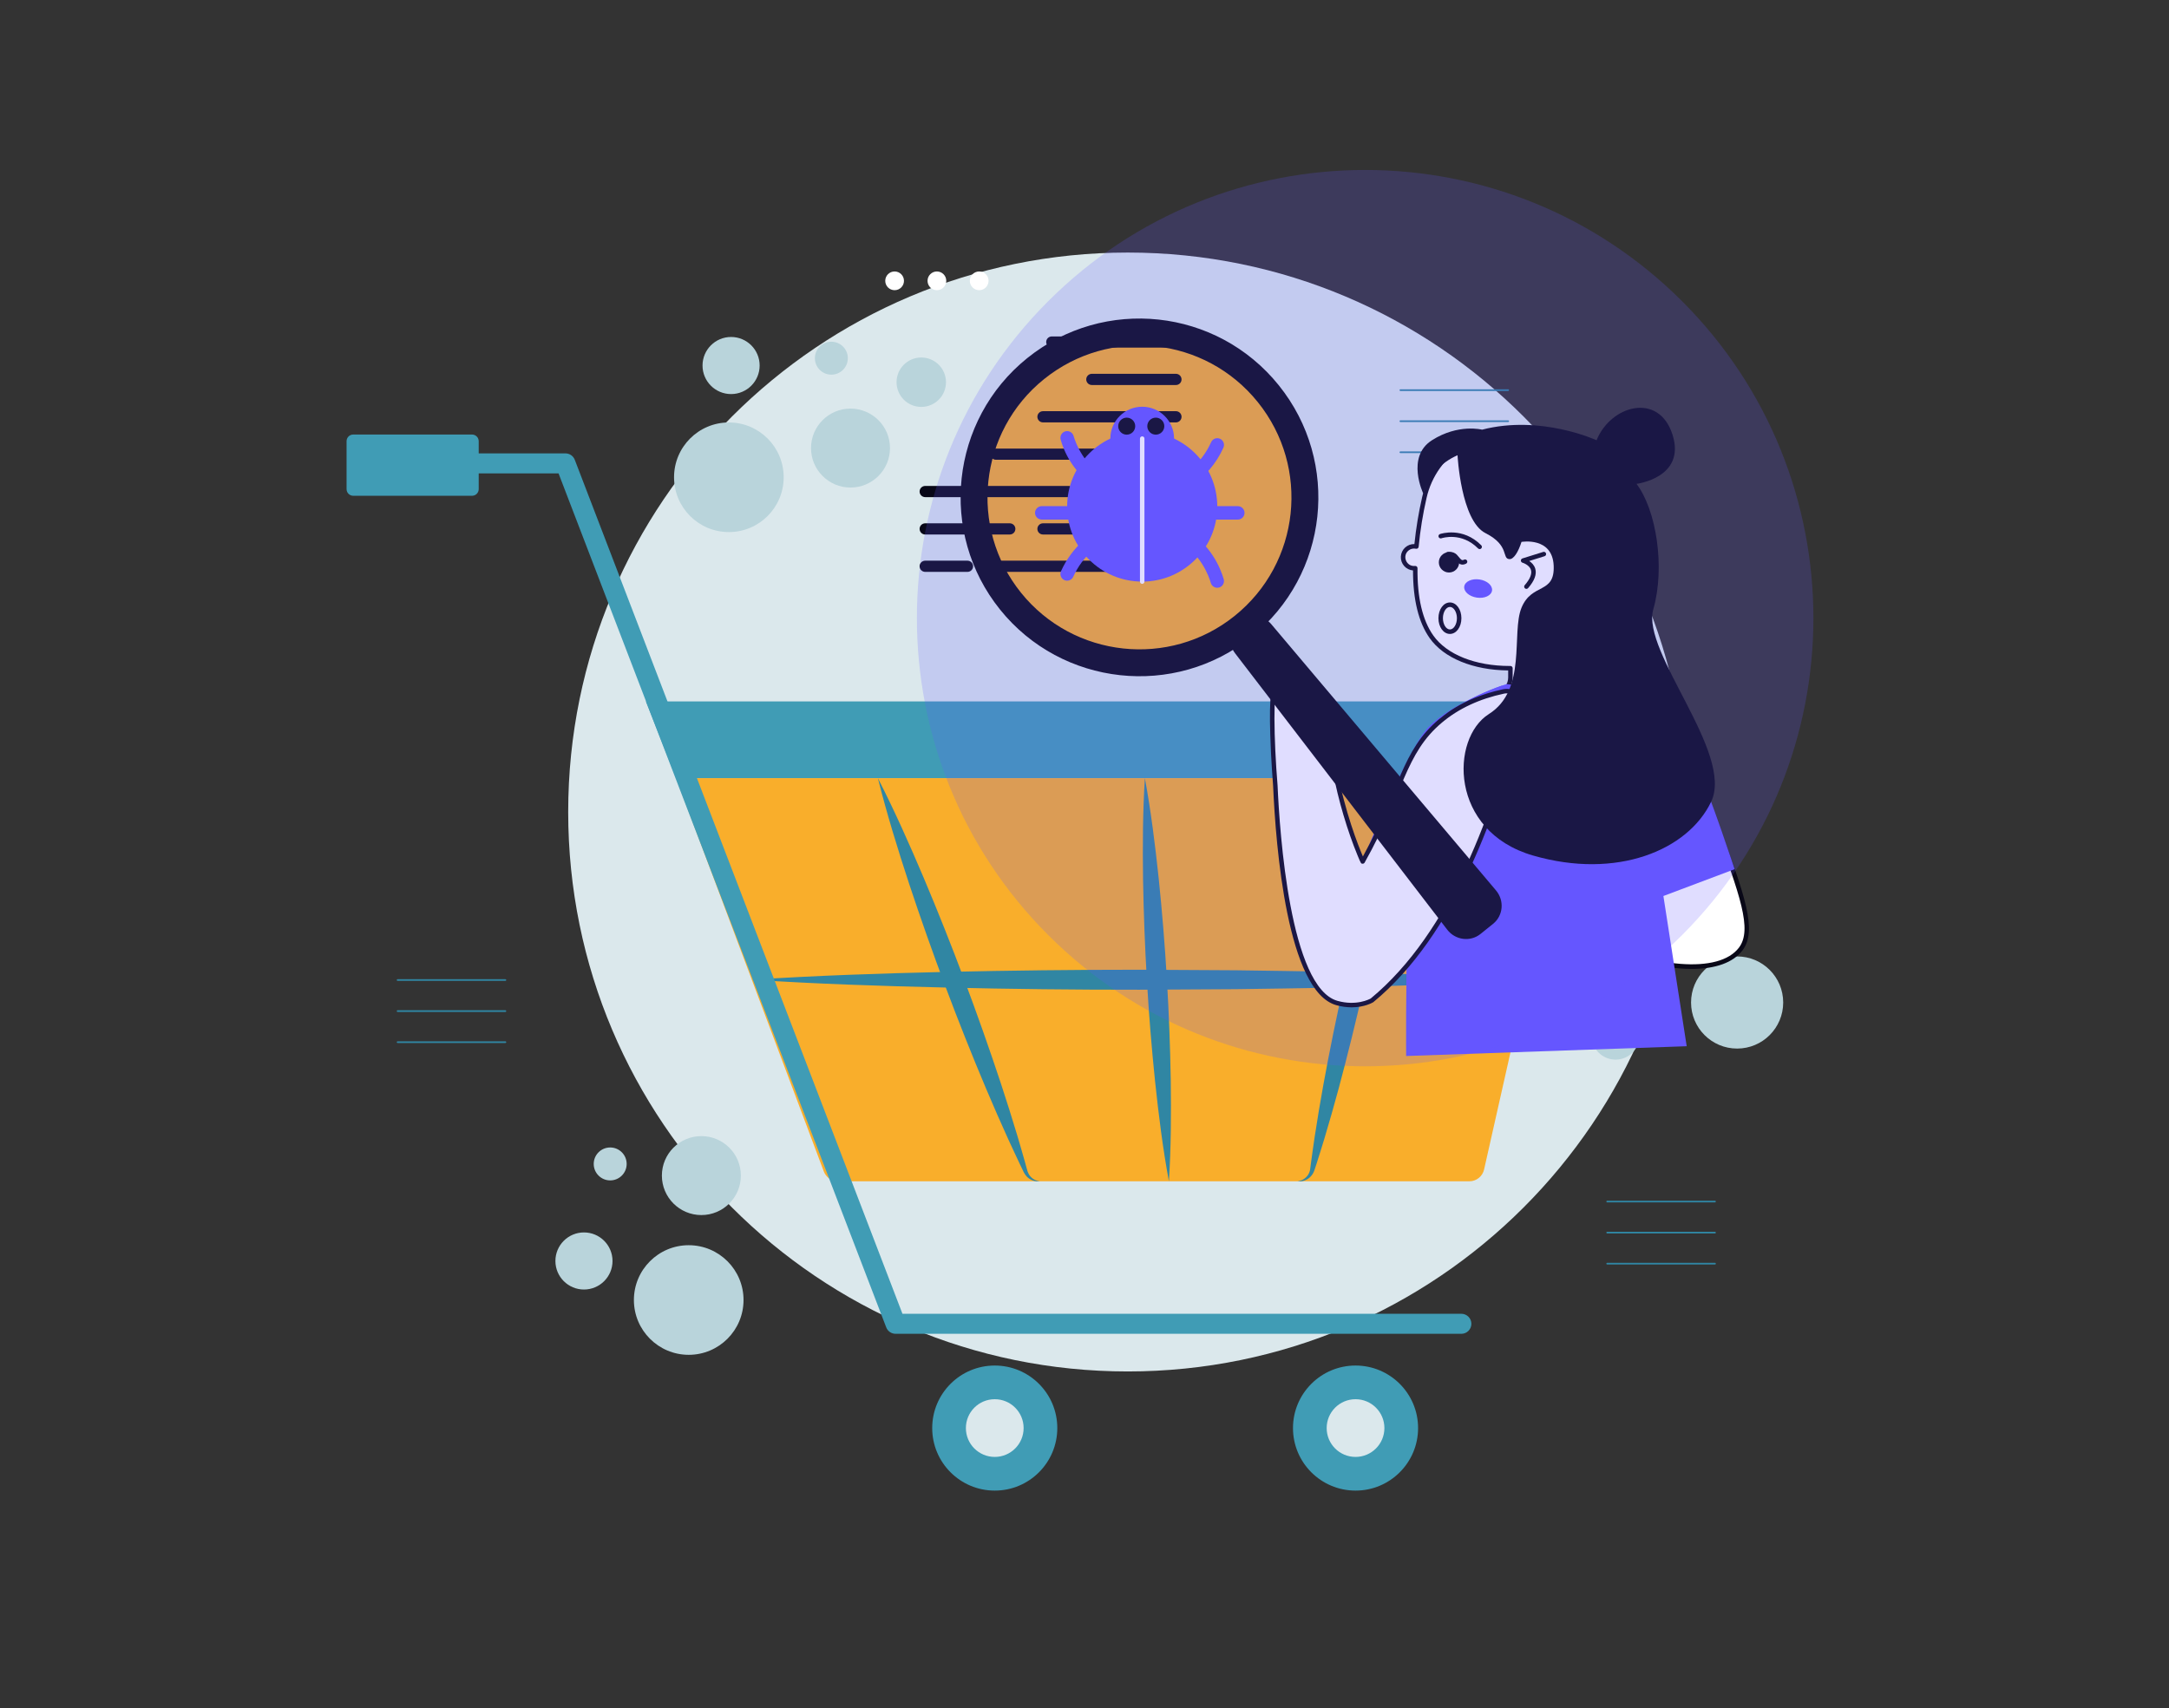 <svg width="3871" height="3049" viewBox="0 0 3871 3049" fill="none" xmlns="http://www.w3.org/2000/svg">
<rect x="0" y="0" width="3871" height="3049" fill="#333333" stroke="none"/>
<path d="M2012.73 2448.07C2564.29 2448.07 3011.42 2000.97 3011.42 1449.44C3011.42 897.906 2564.29 450.802 2012.73 450.802C1461.17 450.802 1014.05 897.906 1014.05 1449.44C1014.05 2000.97 1461.17 2448.07 2012.73 2448.07Z" fill="#DBE8EC"/>
<path d="M2028.86 1164.27C2183.31 1164.27 2308.52 1039.07 2308.52 884.626C2308.52 730.184 2183.31 604.984 2028.86 604.984C1874.41 604.984 1749.21 730.184 1749.21 884.626C1749.21 1039.07 1874.41 1164.27 2028.86 1164.27Z" fill="#F9AE2B"/>
<path d="M2499.28 696.383H2691.66" stroke="#3086A3" stroke-width="3" stroke-miterlimit="10" stroke-linecap="round"/>
<path d="M2499.28 751.828H2691.66" stroke="#3086A3" stroke-width="3" stroke-miterlimit="10" stroke-linecap="round"/>
<path d="M2499.28 807.272H2691.66" stroke="#3086A3" stroke-width="3" stroke-miterlimit="10" stroke-linecap="round"/>
<path d="M709.604 1749.37H901.98" stroke="#3086A3" stroke-width="3" stroke-miterlimit="10" stroke-linecap="round"/>
<path d="M709.604 1804.82H901.98" stroke="#3086A3" stroke-width="3" stroke-miterlimit="10" stroke-linecap="round"/>
<path d="M709.604 1860.26H901.98" stroke="#3086A3" stroke-width="3" stroke-miterlimit="10" stroke-linecap="round"/>
<path d="M2868.35 2144.76H3060.73" stroke="#3086A3" stroke-width="3" stroke-miterlimit="10" stroke-linecap="round"/>
<path d="M2868.35 2200.2H3060.73" stroke="#3086A3" stroke-width="3" stroke-miterlimit="10" stroke-linecap="round"/>
<path d="M2868.35 2255.65H3060.73" stroke="#3086A3" stroke-width="3" stroke-miterlimit="10" stroke-linecap="round"/>
<path d="M3100.24 1871.7C3145.65 1871.7 3182.46 1834.89 3182.46 1789.48C3182.46 1744.07 3145.65 1707.25 3100.24 1707.25C3054.82 1707.25 3018.01 1744.07 3018.01 1789.48C3018.01 1834.89 3054.82 1871.7 3100.24 1871.7Z" fill="#B9D4DB"/>
<path d="M2883.25 1891.45C2906.79 1891.45 2925.88 1872.36 2925.88 1848.82C2925.88 1825.27 2906.79 1806.18 2883.25 1806.18C2859.7 1806.18 2840.61 1825.27 2840.61 1848.82C2840.61 1872.36 2859.7 1891.45 2883.25 1891.45Z" fill="#B9D4DB"/>
<path d="M2991.51 1649.19C3025.15 1649.19 3052.42 1621.92 3052.42 1588.28C3052.42 1554.65 3025.15 1527.38 2991.51 1527.38C2957.87 1527.38 2930.6 1554.65 2930.6 1588.28C2930.6 1621.92 2957.87 1649.19 2991.51 1649.19Z" fill="#B9D4DB"/>
<path d="M1229.15 2418.37C1283.18 2418.37 1326.98 2374.57 1326.98 2320.54C1326.98 2266.51 1283.18 2222.71 1229.15 2222.71C1175.11 2222.71 1131.31 2266.51 1131.31 2320.54C1131.31 2374.57 1175.11 2418.37 1229.15 2418.37Z" fill="#B9D4DB"/>
<path d="M1042.2 2301.82C1070.34 2301.82 1093.16 2279 1093.16 2250.86C1093.16 2222.72 1070.34 2199.9 1042.2 2199.9C1014.05 2199.9 991.237 2222.72 991.237 2250.86C991.237 2279 1014.05 2301.82 1042.2 2301.82Z" fill="#B9D4DB"/>
<path d="M1089.01 2107.03C1105.24 2107.03 1118.4 2093.87 1118.4 2077.64C1118.4 2061.41 1105.24 2048.25 1089.01 2048.25C1072.77 2048.25 1059.61 2061.41 1059.61 2077.64C1059.61 2093.87 1072.77 2107.03 1089.01 2107.03Z" fill="#B9D4DB"/>
<path d="M1251.73 2168.9C1290.65 2168.9 1322.2 2137.35 1322.2 2098.44C1322.2 2059.52 1290.65 2027.97 1251.73 2027.97C1212.81 2027.97 1181.26 2059.52 1181.26 2098.44C1181.26 2137.35 1212.81 2168.9 1251.73 2168.9Z" fill="#B9D4DB"/>
<path d="M1300.79 949.758C1354.83 949.758 1398.63 905.958 1398.63 851.928C1398.63 797.898 1354.83 754.098 1300.79 754.098C1246.76 754.098 1202.96 797.898 1202.96 851.928C1202.96 905.958 1246.76 949.758 1300.79 949.758Z" fill="#B9D4DB"/>
<path d="M1304.76 703.422C1332.91 703.422 1355.73 680.607 1355.73 652.464C1355.73 624.32 1332.91 601.506 1304.76 601.506C1276.62 601.506 1253.8 624.32 1253.8 652.464C1253.8 680.607 1276.62 703.422 1304.76 703.422Z" fill="#B9D4DB"/>
<path d="M1644.19 726.341C1668.55 726.341 1688.3 706.595 1688.3 682.237C1688.3 657.879 1668.55 638.133 1644.19 638.133C1619.83 638.133 1600.08 657.879 1600.08 682.237C1600.08 706.595 1619.83 726.341 1644.19 726.341Z" fill="#B9D4DB"/>
<path d="M1483.73 668.773C1499.96 668.773 1513.12 655.613 1513.12 639.379C1513.12 623.145 1499.96 609.985 1483.73 609.985C1467.49 609.985 1454.33 623.145 1454.33 639.379C1454.33 655.613 1467.49 668.773 1483.73 668.773Z" fill="#B9D4DB"/>
<path d="M1517.89 870.288C1556.81 870.288 1588.36 838.741 1588.36 799.824C1588.36 760.908 1556.81 729.36 1517.89 729.36C1478.97 729.36 1447.42 760.908 1447.42 799.824C1447.42 838.741 1478.97 870.288 1517.89 870.288Z" fill="#B9D4DB"/>
<path d="M2863.69 1388.98H1206.69L1152.66 1252.01H2863.69C2865.82 1252.01 2867.93 1252.43 2869.9 1253.25C2871.86 1254.06 2873.65 1255.25 2875.16 1256.76C2876.66 1258.26 2877.86 1260.05 2878.67 1262.02C2879.48 1263.98 2879.9 1266.09 2879.9 1268.22V1372.77C2879.9 1374.9 2879.48 1377.01 2878.67 1378.98C2877.85 1380.94 2876.66 1382.73 2875.16 1384.23C2873.65 1385.74 2871.86 1386.93 2869.9 1387.75C2867.93 1388.56 2865.82 1388.98 2863.69 1388.98V1388.98Z" fill="#409CB5"/>
<path d="M2622.29 2108.63H1495.56C1490.06 2108.63 1484.69 2106.95 1480.17 2103.82C1475.65 2100.69 1472.2 2096.26 1470.26 2091.11L1206.69 1388.98H2805.99L2648.65 2087.55C2647.3 2093.53 2643.95 2098.88 2639.16 2102.71C2634.37 2106.54 2628.42 2108.63 2622.29 2108.63V2108.63Z" fill="#F9AE2B"/>
<path d="M2724.96 1748.82C2609.69 1756.21 2494.43 1760.08 2379.16 1762.71C2321.53 1764.36 2263.89 1764.72 2206.26 1765.69L2033.36 1766.68C1918.09 1766.78 1802.83 1765.48 1687.56 1762.76C1572.29 1760.15 1457.03 1756.26 1341.76 1748.82C1457.03 1741.38 1572.29 1737.5 1687.56 1734.88C1802.83 1732.29 1918.09 1730.99 2033.36 1730.97L2206.26 1731.95C2263.89 1732.92 2321.53 1733.29 2379.16 1734.93C2494.43 1737.56 2609.69 1741.43 2724.96 1748.82Z" fill="#3086A3"/>
<path d="M2499.5 1388.98C2492.93 1451.78 2482.89 1513.8 2471.82 1575.59C2460.59 1637.34 2448.07 1698.8 2434.24 1759.97C2420.49 1821.15 2405.47 1882.05 2389.19 1942.66C2380.97 1972.95 2372.46 2003.17 2363.37 2033.26C2358.67 2048.27 2354.2 2063.34 2349.31 2078.31L2345.55 2089.68C2344.07 2093.85 2341.66 2097.64 2338.51 2100.75C2335.55 2103.68 2331.98 2105.9 2328.05 2107.27C2324.12 2108.63 2319.93 2109.1 2315.8 2108.63C2319.53 2108.19 2323.13 2106.94 2326.33 2104.98C2329.54 2103.02 2332.28 2100.39 2334.38 2097.26C2336.33 2094.39 2337.62 2091.11 2338.15 2087.67L2339.65 2076.13C2341.65 2060.51 2344.07 2044.99 2346.26 2029.41C2350.95 1998.33 2356.22 1967.37 2361.78 1936.48C2373 1874.73 2385.54 1813.28 2399.4 1752.12C2413.2 1690.94 2428.23 1630.05 2444.5 1569.43C2460.98 1508.87 2478.5 1448.53 2499.5 1388.98Z" fill="#3086A3"/>
<path d="M1855.61 2108.63C1851.31 2109.1 1846.96 2108.55 1842.91 2107.05C1838.85 2105.54 1835.2 2103.11 1832.25 2099.95C1829.35 2096.62 1827.02 2092.83 1825.36 2088.74L1820.02 2077.68C1812.91 2062.93 1806.2 2048.03 1799.27 2033.22C1785.71 2003.48 1772.69 1973.53 1759.95 1943.47C1734.57 1883.33 1710.44 1822.72 1687.56 1761.64C1664.61 1700.59 1642.88 1639.08 1622.36 1577.11C1602.02 1515.08 1582.7 1452.66 1566.75 1388.98C1596.64 1447.43 1623.17 1507.14 1648.67 1567.24C1674.04 1627.38 1698.16 1688 1721.01 1749.09C1743.91 1810.16 1765.63 1871.68 1786.16 1933.64C1796.34 1964.65 1806.25 1995.76 1815.61 2027.09C1820.14 2042.8 1824.9 2058.43 1829.24 2074.22L1832.5 2086.06C1833.24 2089.77 1834.58 2093.35 1836.47 2096.63C1838.56 2099.94 1841.36 2102.74 1844.67 2104.82C1847.99 2106.89 1851.73 2108.2 1855.61 2108.63Z" fill="#3086A3"/>
<path d="M1775.33 2660.74C1836.98 2660.74 1886.95 2610.76 1886.95 2549.12C1886.95 2487.47 1836.98 2437.5 1775.33 2437.5C1713.68 2437.5 1663.71 2487.47 1663.71 2549.12C1663.71 2610.76 1713.68 2660.74 1775.33 2660.74Z" fill="#409CB5"/>
<path d="M1775.33 2600.63C1803.78 2600.63 1826.85 2577.57 1826.85 2549.12C1826.85 2520.67 1803.78 2497.6 1775.33 2497.6C1746.88 2497.6 1723.81 2520.67 1723.81 2549.12C1723.81 2577.57 1746.88 2600.63 1775.33 2600.63Z" fill="#DBE8EC"/>
<path d="M2419.22 2660.74C2480.87 2660.74 2530.84 2610.76 2530.84 2549.12C2530.84 2487.47 2480.87 2437.5 2419.22 2437.5C2357.57 2437.5 2307.59 2487.47 2307.59 2549.12C2307.59 2610.76 2357.57 2660.74 2419.22 2660.74Z" fill="#409CB5"/>
<path d="M2419.22 2600.63C2447.67 2600.63 2470.74 2577.57 2470.74 2549.12C2470.74 2520.67 2447.67 2497.6 2419.22 2497.6C2390.77 2497.6 2367.7 2520.67 2367.7 2549.12C2367.7 2577.57 2390.77 2600.63 2419.22 2600.63Z" fill="#DBE8EC"/>
<path d="M2043.25 1388.98C2054.2 1448.51 2061.6 1508.25 2067.94 1568.06C2074.13 1627.88 2078.99 1687.77 2082.52 1747.74C2086.12 1807.71 2088.42 1867.76 2089.43 1927.88C2090.25 1988.02 2089.98 2048.22 2086.13 2108.63C2075.13 2049.1 2067.71 1989.36 2061.38 1929.55C2055.2 1869.74 2050.35 1809.84 2046.86 1749.87C2043.3 1689.9 2041.02 1629.85 2039.99 1569.73C2039.18 1509.59 2039.44 1449.39 2043.25 1388.98Z" fill="#3086A3"/>
<path d="M2608.09 2380.85H1598.33C1594.72 2380.85 1591.19 2379.75 1588.21 2377.7C1585.23 2375.66 1582.94 2372.75 1581.65 2369.38L996.841 845.014H687.079C682.341 845.014 677.797 843.131 674.446 839.781C671.095 836.431 669.213 831.887 669.213 827.148C669.213 822.41 671.095 817.866 674.446 814.516C677.797 811.165 682.341 809.283 687.079 809.283H1009.12C1012.74 809.283 1016.27 810.38 1019.24 812.427C1022.22 814.475 1024.51 817.377 1025.8 820.751L1610.61 2345.12H2608.09C2612.83 2345.12 2617.37 2347 2620.72 2350.35C2624.07 2353.7 2625.95 2358.24 2625.95 2362.98C2625.95 2367.72 2624.07 2372.27 2620.72 2375.62C2617.37 2378.97 2612.83 2380.85 2608.09 2380.85V2380.85Z" fill="#409CB5"/>
<path d="M842.435 775.637H630.423C623.845 775.637 618.513 780.97 618.513 787.547V873.062C618.513 879.64 623.845 884.972 630.423 884.972H842.435C849.013 884.972 854.346 879.64 854.346 873.062V787.547C854.346 780.97 849.013 775.637 842.435 775.637Z" fill="#409CB5"/>
<g clip-path="url(#clip0_1_103)">
<path d="M2805.37 1216.74C2837.51 1219.5 2891.12 1228.83 2941.55 1264.97C3001.93 1308.25 3024.04 1365.81 3063.26 1472.25C3109.39 1597.45 3132.46 1660.06 3106.65 1693.99C3069.03 1743.44 2950.34 1732.86 2819.83 1672.3C2811.71 1565.47 2815 1649.02 2805.37 1216.74Z" fill="white"/>
<path d="M3019.15 1729.53C2965.18 1729.53 2894.62 1711.41 2818.15 1675.93C2817.5 1675.63 2816.95 1675.16 2816.54 1674.58C2816.14 1673.99 2815.9 1673.31 2815.84 1672.6C2807.71 1565.61 2811.01 1649.29 2801.37 1216.83C2801.36 1216.27 2801.46 1215.71 2801.68 1215.19C2801.9 1214.67 2802.22 1214.21 2802.63 1213.82C2803.04 1213.44 2803.53 1213.15 2804.06 1212.96C2804.59 1212.78 2805.15 1212.71 2805.71 1212.76C2858.37 1217.28 2904.86 1233.76 2943.87 1261.72C3006.5 1306.6 3029.27 1368.43 3067.02 1470.87C3113.6 1597.29 3136.97 1660.74 3109.83 1696.41C3092.95 1718.6 3061.04 1729.53 3019.15 1729.53ZM2823.64 1669.65C2953.05 1729.23 3067.93 1738.28 3103.46 1691.57C3127.95 1659.39 3105.07 1597.31 3059.52 1473.65C3019.21 1364.25 2997.26 1309.82 2939.22 1268.22C2902.48 1241.9 2858.85 1226.06 2809.47 1221.14C2818.91 1645.08 2815.78 1566.85 2823.64 1669.65Z" fill="#090817"/>
<path d="M2958.94 1540.87C2950.22 1371.87 2960.69 1311.92 2913.88 1265.26C2895.94 1247.38 2872.63 1234.48 2846.62 1226.5C2837.12 1223.63 2828.8 1217.77 2822.88 1209.81C2816.96 1201.85 2813.76 1192.19 2813.74 1182.27V1166.43C2843.58 1152.35 2867.91 1135.78 2890.17 1108.16C2903.13 1092.42 2913.42 1074.65 2920.63 1055.58L2920.61 1055.51C2972.81 920.877 2867.26 775.539 2720.94 786.458C2641.79 752.566 2560.23 807.396 2542.02 888.168C2535.44 916.982 2530.72 946.187 2527.87 975.605C2525.1 974.995 2522.23 974.995 2519.45 975.606C2516.68 976.217 2514.07 977.425 2511.81 979.145C2509.55 980.864 2507.69 983.056 2506.36 985.566C2505.03 988.076 2504.27 990.846 2504.12 993.682C2503.96 996.518 2504.43 999.354 2505.49 1001.99C2506.54 1004.63 2508.16 1007.01 2510.22 1008.96C2512.28 1010.91 2514.75 1012.38 2517.44 1013.29C2520.13 1014.19 2522.99 1014.5 2525.81 1014.19C2525.31 1059.7 2532.27 1104.85 2554.7 1136.63C2580.87 1173.7 2635.66 1193.02 2695.64 1192.76V1209.31C2695.6 1215.44 2693.78 1221.43 2690.42 1226.54C2687.05 1231.66 2682.27 1235.7 2676.65 1238.16C2658.25 1246.28 2641.19 1257.13 2626.03 1270.36C2591.63 1300.77 2572.17 1341.83 2550.94 1464.31C2534.4 1559.73 2518.1 1697.03 2523.41 1867.52L2990.95 1854.76C2974.99 1750.74 2964.3 1645.98 2958.94 1540.87V1540.87Z" fill="white"/>
<path d="M1747.56 517.988C1756.78 517.988 1764.27 510.506 1764.27 501.276C1764.27 492.046 1756.78 484.564 1747.56 484.564C1738.33 484.564 1730.84 492.046 1730.84 501.276C1730.84 510.506 1738.33 517.988 1747.56 517.988Z" fill="white"/>
<path d="M1672.08 517.988C1681.31 517.988 1688.79 510.506 1688.79 501.276C1688.79 492.046 1681.31 484.564 1672.08 484.564C1662.85 484.564 1655.37 492.046 1655.37 501.276C1655.37 510.506 1662.85 517.988 1672.08 517.988Z" fill="white"/>
<path d="M1596.61 517.988C1605.84 517.988 1613.32 510.506 1613.32 501.276C1613.32 492.046 1605.84 484.564 1596.61 484.564C1587.38 484.564 1579.9 492.046 1579.9 501.276C1579.9 510.506 1587.38 517.988 1596.61 517.988Z" fill="white"/>
<path d="M2098.7 620.544H1877.12C1874.47 620.544 1871.93 619.49 1870.05 617.615C1868.17 615.74 1867.12 613.196 1867.12 610.544C1867.12 607.892 1868.17 605.348 1870.05 603.473C1871.93 601.598 1874.47 600.544 1877.12 600.544H2098.7C2101.35 600.544 2103.9 601.598 2105.77 603.473C2107.65 605.348 2108.7 607.892 2108.7 610.544C2108.7 613.196 2107.65 615.74 2105.77 617.615C2103.9 619.49 2101.35 620.544 2098.7 620.544Z" fill="#080717"/>
<path d="M2098.7 687.256H1948.6C1945.95 687.256 1943.4 686.202 1941.53 684.327C1939.65 682.452 1938.6 679.908 1938.6 677.256C1938.6 674.604 1939.65 672.06 1941.53 670.185C1943.4 668.31 1945.95 667.256 1948.6 667.256H2098.7C2101.35 667.256 2103.9 668.31 2105.77 670.185C2107.65 672.06 2108.7 674.604 2108.7 677.256C2108.7 679.908 2107.65 682.452 2105.77 684.327C2103.9 686.202 2101.35 687.256 2098.7 687.256Z" fill="#080717"/>
<path d="M2098.7 753.968H1861.4C1858.75 753.968 1856.2 752.914 1854.33 751.039C1852.45 749.164 1851.4 746.62 1851.4 743.968C1851.4 741.316 1852.45 738.772 1854.33 736.897C1856.2 735.022 1858.75 733.968 1861.4 733.968H2098.7C2101.35 733.968 2103.9 735.022 2105.77 736.897C2107.65 738.772 2108.7 741.316 2108.7 743.968C2108.7 746.62 2107.65 749.164 2105.77 751.039C2103.9 752.914 2101.35 753.968 2098.7 753.968Z" fill="#080717"/>
<path d="M2098.7 820.679H1777.4C1774.75 820.679 1772.2 819.625 1770.33 817.75C1768.45 815.875 1767.4 813.331 1767.4 810.679C1767.4 808.027 1768.45 805.483 1770.33 803.608C1772.2 801.732 1774.75 800.679 1777.4 800.679H2098.7C2101.35 800.679 2103.9 801.732 2105.77 803.608C2107.65 805.483 2108.7 808.027 2108.7 810.679C2108.7 813.331 2107.65 815.875 2105.77 817.75C2103.9 819.625 2101.35 820.679 2098.7 820.679Z" fill="#080717"/>
<path d="M1907.14 887.391H1651.2C1648.55 887.391 1646 886.337 1644.13 884.462C1642.25 882.587 1641.2 880.043 1641.2 877.391C1641.2 874.739 1642.25 872.195 1644.13 870.32C1646 868.445 1648.55 867.391 1651.2 867.391H1907.14C1909.79 867.391 1912.34 868.445 1914.21 870.32C1916.09 872.195 1917.14 874.739 1917.14 877.391C1917.14 880.043 1916.09 882.587 1914.21 884.462C1912.34 886.337 1909.79 887.391 1907.14 887.391V887.391Z" fill="#080717"/>
<path d="M2098.7 887.391H1960.03C1957.38 887.391 1954.84 886.337 1952.96 884.462C1951.09 882.587 1950.03 880.043 1950.03 877.391C1950.03 874.739 1951.09 872.195 1952.96 870.32C1954.84 868.445 1957.38 867.391 1960.03 867.391H2098.7C2101.35 867.391 2103.9 868.445 2105.77 870.32C2107.65 872.195 2108.7 874.739 2108.7 877.391C2108.7 880.043 2107.65 882.587 2105.77 884.462C2103.9 886.337 2101.35 887.391 2098.7 887.391V887.391Z" fill="#080717"/>
<path d="M1802.15 954.1H1651.2C1648.55 954.1 1646 953.046 1644.13 951.171C1642.25 949.296 1641.2 946.752 1641.2 944.1C1641.2 941.448 1642.25 938.904 1644.13 937.029C1646 935.154 1648.55 934.1 1651.2 934.1H1802.15C1804.8 934.1 1807.34 935.154 1809.22 937.029C1811.09 938.904 1812.15 941.448 1812.15 944.1C1812.15 946.752 1811.09 949.296 1809.22 951.171C1807.34 953.046 1804.8 954.1 1802.15 954.1V954.1Z" fill="#080717"/>
<path d="M2098.7 954.1H1861.4C1858.75 954.1 1856.2 953.046 1854.33 951.171C1852.45 949.296 1851.4 946.752 1851.4 944.1C1851.4 941.448 1852.45 938.904 1854.33 937.029C1856.2 935.154 1858.75 934.1 1861.4 934.1H2098.7C2101.35 934.1 2103.9 935.154 2105.77 937.029C2107.65 938.904 2108.7 941.448 2108.7 944.1C2108.7 946.752 2107.65 949.296 2105.77 951.171C2103.9 953.046 2101.35 954.1 2098.7 954.1V954.1Z" fill="#080717"/>
<path d="M1726.68 1020.81H1651.2C1648.55 1020.81 1646 1019.76 1644.13 1017.89C1642.25 1016.01 1641.2 1013.47 1641.2 1010.81C1641.2 1008.16 1642.25 1005.62 1644.13 1003.74C1646 1001.87 1648.55 1000.81 1651.2 1000.81H1726.68C1729.33 1000.81 1731.87 1001.87 1733.75 1003.74C1735.62 1005.62 1736.68 1008.16 1736.68 1010.81C1736.68 1013.47 1735.62 1016.01 1733.75 1017.89C1731.87 1019.76 1729.33 1020.81 1726.68 1020.81H1726.68Z" fill="#080717"/>
<path d="M2098.7 1020.81H1777.4C1774.75 1020.81 1772.2 1019.76 1770.33 1017.89C1768.45 1016.01 1767.4 1013.47 1767.4 1010.81C1767.4 1008.16 1768.45 1005.62 1770.33 1003.74C1772.2 1001.87 1774.75 1000.81 1777.4 1000.81H2098.7C2101.35 1000.81 2103.9 1001.87 2105.77 1003.74C2107.65 1005.62 2108.7 1008.16 2108.7 1010.81C2108.7 1013.47 2107.65 1016.01 2105.77 1017.89C2103.9 1019.76 2101.35 1020.81 2098.7 1020.81V1020.81Z" fill="#080717"/>
<path d="M2038.48 1038.18C2112.48 1038.18 2172.46 978.201 2172.46 904.211C2172.46 830.221 2112.48 770.24 2038.48 770.24C1964.49 770.24 1904.51 830.221 1904.51 904.211C1904.51 978.201 1964.49 1038.18 2038.48 1038.18Z" fill="#6556FF"/>
<path d="M2038.48 839.778C2069.9 839.778 2095.37 814.311 2095.37 782.897C2095.37 751.482 2069.9 726.016 2038.48 726.016C2007.07 726.016 1981.6 751.482 1981.6 782.897C1981.6 814.311 2007.07 839.778 2038.48 839.778Z" fill="#6556FF"/>
<path d="M2209.11 927.472H1859.21C1856.03 927.472 1852.98 926.208 1850.73 923.957C1848.48 921.707 1847.21 918.655 1847.21 915.472C1847.21 912.289 1848.48 909.237 1850.73 906.987C1852.98 904.736 1856.03 903.472 1859.21 903.472H2209.11C2212.3 903.472 2215.35 904.736 2217.6 906.987C2219.85 909.237 2221.11 912.289 2221.11 915.472C2221.11 918.655 2219.85 921.707 2217.6 923.957C2215.35 926.208 2212.3 927.472 2209.11 927.472V927.472Z" fill="#6556FF"/>
<path d="M2037.18 894.133C1967.76 894.133 1911.24 848.204 1892.98 784.822C1892.1 781.764 1892.47 778.481 1894.01 775.695C1895.55 772.91 1898.14 770.85 1901.19 769.969C1904.25 769.089 1907.54 769.459 1910.32 770.999C1913.11 772.538 1915.17 775.122 1916.05 778.18C1919.52 790.227 1934.15 831.358 1976.7 854.86C2039.36 889.46 2127.61 864.32 2161.52 789.22C2162.17 787.783 2163.09 786.488 2164.24 785.409C2165.39 784.33 2166.74 783.488 2168.22 782.931C2169.69 782.374 2171.26 782.113 2172.84 782.162C2174.41 782.212 2175.96 782.571 2177.4 783.22C2178.84 783.869 2180.13 784.794 2181.21 785.943C2182.29 787.092 2183.13 788.443 2183.69 789.917C2184.25 791.392 2184.51 792.962 2184.46 794.537C2184.41 796.113 2184.05 797.663 2183.4 799.1C2170.8 827.359 2150.28 851.367 2124.34 868.23C2098.4 885.092 2068.13 894.088 2037.18 894.133V894.133Z" fill="#6556FF"/>
<path d="M2172.45 1049.19C2169.85 1049.19 2167.32 1048.34 2165.24 1046.78C2163.16 1045.21 2161.65 1043.01 2160.93 1040.51C2157.46 1028.47 2142.83 987.335 2100.27 963.831C2037.62 929.231 1949.35 954.377 1915.45 1029.47C1914.8 1030.91 1913.88 1032.2 1912.73 1033.28C1911.58 1034.36 1910.23 1035.2 1908.76 1035.76C1907.28 1036.32 1905.71 1036.58 1904.14 1036.53C1902.56 1036.48 1901.01 1036.12 1899.58 1035.47C1898.14 1034.82 1896.85 1033.9 1895.77 1032.75C1894.69 1031.6 1893.85 1030.25 1893.29 1028.78C1892.73 1027.3 1892.47 1025.73 1892.52 1024.16C1892.57 1022.58 1892.93 1021.03 1893.58 1019.6C1933.43 931.323 2037.34 901.665 2111.87 942.821C2161.13 970.021 2178.71 1015.56 2183.99 1033.87C2184.5 1035.66 2184.59 1037.54 2184.25 1039.37C2183.92 1041.2 2183.16 1042.92 2182.04 1044.41C2180.92 1045.89 2179.47 1047.1 2177.81 1047.93C2176.15 1048.76 2174.31 1049.19 2172.45 1049.19V1049.19Z" fill="#6556FF"/>
<path d="M2038.48 1042.18C2037.42 1042.18 2036.41 1041.76 2035.66 1041.01C2034.91 1040.26 2034.48 1039.24 2034.48 1038.18V782.9C2034.48 781.839 2034.91 780.822 2035.66 780.072C2036.41 779.321 2037.42 778.9 2038.48 778.9C2039.54 778.9 2040.56 779.321 2041.31 780.072C2042.06 780.822 2042.48 781.839 2042.48 782.9V1038.18C2042.48 1039.24 2042.06 1040.26 2041.31 1041.01C2040.56 1041.76 2039.54 1042.18 2038.48 1042.18Z" fill="white"/>
<path d="M2010.83 775.872C2019.22 775.872 2026.02 769.073 2026.02 760.686C2026.02 752.299 2019.22 745.5 2010.83 745.5C2002.44 745.5 1995.65 752.299 1995.65 760.686C1995.65 769.073 2002.44 775.872 2010.83 775.872Z" fill="#080717"/>
<path d="M2062.75 775.872C2071.13 775.872 2077.93 769.073 2077.93 760.686C2077.93 752.299 2071.13 745.5 2062.75 745.5C2054.36 745.5 2047.56 752.299 2047.56 760.686C2047.56 769.073 2054.36 775.872 2062.75 775.872Z" fill="#080717"/>
<path d="M2881.89 786.324C2881.17 786.323 2880.46 786.128 2879.84 785.758C2879.22 785.389 2878.72 784.86 2878.37 784.226C2878.03 783.592 2877.87 782.878 2877.9 782.158C2877.93 781.438 2878.15 780.74 2878.54 780.137C2879.26 779.042 2896.34 753.271 2920.79 748.577C2931.91 746.447 2942.7 748.993 2952.89 756.154C2953.32 756.454 2953.69 756.838 2953.97 757.282C2954.26 757.726 2954.45 758.222 2954.55 758.741C2954.64 759.261 2954.63 759.793 2954.51 760.308C2954.4 760.823 2954.18 761.311 2953.88 761.742C2953.58 762.174 2953.19 762.541 2952.74 762.823C2952.3 763.105 2951.8 763.296 2951.28 763.385C2950.76 763.474 2950.23 763.459 2949.71 763.341C2949.2 763.224 2948.71 763.005 2948.29 762.699C2939.94 756.834 2931.2 754.726 2922.3 756.434C2901.15 760.495 2885.4 784.271 2885.24 784.512C2884.88 785.07 2884.38 785.528 2883.79 785.845C2883.21 786.161 2882.55 786.326 2881.89 786.324V786.324Z" fill="white"/>
<path d="M2519.41 1867.65C2515.12 1729.94 2524.4 1594 2547 1463.63C2569.28 1335.11 2590.2 1296.7 2623.38 1267.36C2638.84 1253.87 2656.25 1242.79 2675.02 1234.51C2679.92 1232.35 2684.09 1228.83 2687.04 1224.36C2689.99 1219.89 2691.59 1214.67 2691.64 1209.31V1196.75C2628.87 1196.14 2576.66 1174.67 2551.44 1138.93C2531.7 1110.96 2521.73 1070.37 2521.8 1018.22C2515.67 1017.74 2509.97 1014.88 2505.92 1010.26C2501.88 1005.64 2499.79 999.614 2500.11 993.477C2500.44 987.34 2503.15 981.572 2507.66 977.402C2512.18 973.232 2518.14 970.99 2524.28 971.153C2527.18 942.942 2531.8 914.935 2538.12 887.288C2556.95 803.788 2640.9 748.518 2721.62 782.399C2755.5 779.908 2789.45 786.046 2820.32 800.239C2851.18 814.432 2877.94 836.217 2898.1 863.558C2956.66 942.59 2947.07 1045.16 2893.27 1110.7C2873.12 1135.7 2850.43 1153.23 2817.75 1168.95V1182.27C2817.74 1191.34 2820.66 1200.18 2826.07 1207.46C2831.49 1214.74 2839.11 1220.08 2847.8 1222.68C2875.64 1231.22 2898.82 1244.59 2916.71 1262.42C2954.62 1300.21 2956.06 1345.95 2959.23 1446.19C2963.41 1578.47 2971.29 1700.93 2994.91 1854.16C2995 1854.72 2994.97 1855.29 2994.81 1855.84C2994.66 1856.38 2994.39 1856.89 2994.03 1857.33C2992.23 1859.49 3024.74 1857.85 2523.53 1871.52C2522.47 1871.55 2521.45 1871.16 2520.67 1870.43C2519.9 1869.71 2519.45 1868.71 2519.41 1867.65ZM2695.64 1188.76C2696.7 1188.76 2697.72 1189.18 2698.47 1189.93C2699.22 1190.68 2699.64 1191.7 2699.64 1192.76V1209.31C2699.58 1216.21 2697.54 1222.94 2693.76 1228.71C2689.97 1234.47 2684.6 1239.02 2678.29 1241.81C2660.26 1249.76 2643.53 1260.4 2628.68 1273.36C2596.9 1301.46 2576.75 1338.82 2554.88 1464.99C2532.6 1593.58 2523.31 1727.61 2527.29 1863.42L2986.31 1850.89C2961.28 1686.9 2954.53 1541.08 2954.94 1541.08C2946.32 1373.73 2956.54 1313.43 2911.05 1268.09C2894.1 1251.19 2872.02 1238.48 2845.45 1230.33C2835.11 1227.23 2826.06 1220.88 2819.62 1212.22C2813.19 1203.56 2809.72 1193.06 2809.74 1182.27V1166.43C2809.74 1165.67 2809.95 1164.93 2810.36 1164.29C2810.76 1163.65 2811.34 1163.13 2812.03 1162.81C2844.78 1147.35 2867.22 1130.26 2887.06 1105.65C2899.77 1090.22 2909.85 1072.79 2916.88 1054.07C2968.12 921.928 2864.32 779.767 2721.24 790.447C2720.6 790.494 2719.95 790.387 2719.36 790.135C2643.22 757.535 2563.77 809.9 2545.92 889.048C2539.36 917.688 2534.66 946.723 2531.86 975.971C2531.8 976.536 2531.63 977.083 2531.35 977.576C2531.07 978.07 2530.69 978.498 2530.24 978.833C2529.78 979.168 2529.25 979.402 2528.7 979.519C2528.14 979.636 2527.57 979.634 2527.02 979.513C2524.74 979.009 2522.38 979.024 2520.11 979.557C2517.83 980.089 2515.71 981.125 2513.9 982.588C2501.83 992.3 2510 1011.9 2525.38 1010.21C2525.94 1010.15 2526.51 1010.21 2527.05 1010.38C2527.59 1010.56 2528.08 1010.84 2528.5 1011.22C2528.92 1011.6 2529.25 1012.07 2529.48 1012.58C2529.71 1013.1 2529.82 1013.66 2529.81 1014.23C2529.23 1066.63 2538.7 1107.03 2557.97 1134.32C2582.06 1168.45 2633.01 1188.76 2694.41 1188.76C2694.82 1188.76 2695.28 1188.74 2695.64 1188.76V1188.76Z" fill="#090817"/>
<path d="M2679.98 1223.99C2679.98 1223.99 2578.2 1259.55 2542.5 1306.09C2506.8 1352.64 2440.97 1514.13 2440.97 1514.13L2587.24 1638.25L2715.4 1431.12L2747.22 1244.18C2716.98 1232.42 2731.93 1237.03 2679.98 1223.99Z" fill="#6556FF"/>
<path d="M2640.72 980.148C2640.19 980.149 2639.66 980.045 2639.18 979.842C2638.69 979.639 2638.25 979.341 2637.88 978.965C2608.3 949.145 2573.92 960.371 2572.47 960.865C2571.47 961.194 2570.38 961.116 2569.44 960.648C2568.5 960.18 2567.78 959.36 2567.44 958.366C2567.09 957.371 2567.16 956.282 2567.61 955.333C2568.07 954.385 2568.88 953.655 2569.87 953.3C2571.51 952.734 2610.37 939.859 2643.56 973.333C2644.11 973.894 2644.49 974.607 2644.64 975.382C2644.79 976.157 2644.71 976.959 2644.41 977.688C2644.1 978.416 2643.59 979.039 2642.93 979.477C2642.28 979.914 2641.5 980.148 2640.72 980.148Z" fill="#080717"/>
<path d="M2594.27 995.714C2590.6 992.171 2584.71 993.141 2584.66 993.152C2584.14 993.246 2583.61 993.238 2583.1 993.127C2582.59 993.017 2582.1 992.806 2581.67 992.507C2581.23 992.209 2580.87 991.828 2580.58 991.387C2580.3 990.945 2580.1 990.452 2580.01 989.935C2579.91 989.419 2579.92 988.888 2580.03 988.375C2580.14 987.861 2580.35 987.375 2580.65 986.943C2580.95 986.51 2581.33 986.141 2581.77 985.856C2582.21 985.572 2582.71 985.376 2583.22 985.282C2583.62 985.208 2593.17 983.52 2599.84 989.967C2601.22 991.364 2602.51 992.851 2603.7 994.418C2607.87 999.661 2609.31 1000.81 2612.9 998.997C2613.85 998.52 2614.94 998.438 2615.95 998.771C2616.96 999.103 2617.79 999.822 2618.27 1000.77C2618.75 1001.72 2618.83 1002.82 2618.5 1003.82C2618.17 1004.83 2617.45 1005.66 2616.5 1006.14C2604.34 1012.27 2598.82 1000.12 2594.27 995.714Z" fill="#080717"/>
<path d="M2586.01 1021.93C2596.03 1021.93 2604.16 1013.8 2604.16 1003.78C2604.16 993.758 2596.03 985.634 2586.01 985.634C2575.99 985.634 2567.87 993.758 2567.87 1003.78C2567.87 1013.8 2575.99 1021.93 2586.01 1021.93Z" fill="#080717"/>
<path d="M2662.82 1054.24C2664.15 1045.3 2654.13 1036.4 2640.44 1034.36C2626.75 1032.32 2614.57 1037.91 2613.23 1046.85C2611.9 1055.79 2621.92 1064.69 2635.62 1066.73C2649.31 1068.77 2661.49 1063.18 2662.82 1054.24Z" fill="#6556FF"/>
<path d="M2587.66 1131.59C2576.17 1131.59 2567.17 1119.24 2567.17 1103.49C2567.17 1087.73 2576.17 1075.39 2587.66 1075.39C2599.16 1075.39 2608.16 1087.73 2608.16 1103.49C2608.16 1119.24 2599.16 1131.59 2587.66 1131.59ZM2587.66 1083.39C2580.89 1083.39 2575.17 1092.59 2575.17 1103.49C2575.17 1114.38 2580.89 1123.59 2587.66 1123.59C2594.43 1123.59 2600.16 1114.39 2600.16 1103.49C2600.16 1092.59 2594.44 1083.38 2587.66 1083.38V1083.39Z" fill="#080717"/>
<path d="M2724.17 1051.15C2723.4 1051.14 2722.65 1050.92 2722.01 1050.5C2721.37 1050.09 2720.86 1049.5 2720.54 1048.8C2720.22 1048.1 2720.11 1047.32 2720.22 1046.56C2720.33 1045.81 2720.66 1045.09 2721.16 1044.51C2730.55 1033.79 2734.4 1024.38 2732.28 1017.31C2729.52 1008.1 2717.35 1004.49 2717.23 1004.45C2716.4 1004.22 2715.66 1003.73 2715.13 1003.05C2714.61 1002.36 2714.31 1001.53 2714.3 1000.66C2714.28 999.801 2714.55 998.956 2715.06 998.256C2715.56 997.556 2716.28 997.039 2717.11 996.781L2754.16 985.202C2755.18 984.886 2756.27 984.985 2757.21 985.478C2758.15 985.971 2758.86 986.816 2759.17 987.829C2759.49 988.842 2759.39 989.939 2758.9 990.878C2758.41 991.818 2757.56 992.523 2756.55 992.839L2729.19 1001.39C2733.51 1004.26 2738.03 1008.64 2739.94 1015.01C2742.93 1024.99 2738.64 1036.69 2727.18 1049.78C2726.81 1050.21 2726.35 1050.56 2725.83 1050.79C2725.31 1051.03 2724.74 1051.15 2724.17 1051.15Z" fill="#080717"/>
<path d="M2400.45 1680.17C2399.92 1680.17 2399.39 1680.06 2398.89 1679.86C2398.4 1679.65 2397.96 1679.34 2397.58 1678.96C2397.21 1678.57 2396.92 1678.12 2396.72 1677.62C2396.53 1677.12 2396.44 1676.59 2396.45 1676.05C2396.57 1672.14 2399.61 1579.83 2428.63 1535.57C2429.23 1534.71 2430.13 1534.12 2431.16 1533.92C2432.18 1533.72 2433.24 1533.93 2434.12 1534.5C2434.99 1535.07 2435.6 1535.96 2435.83 1536.98C2436.05 1538 2435.87 1539.07 2435.32 1539.96C2407.55 1582.32 2404.48 1675.36 2404.45 1676.29C2404.42 1677.33 2403.99 1678.32 2403.24 1679.04C2402.49 1679.77 2401.49 1680.17 2400.45 1680.17Z" fill="#080717"/>
<path d="M2543.86 839.35C2543.27 839.35 2542.68 839.217 2542.15 838.962C2541.61 838.707 2541.14 838.336 2540.76 837.875C2540.38 837.414 2540.12 836.876 2539.97 836.299C2539.83 835.722 2539.82 835.12 2539.94 834.538C2540.04 834.075 2550.24 788.205 2612.72 781.959C2613.78 781.853 2614.83 782.171 2615.65 782.842C2616.48 783.514 2617 784.484 2617.1 785.54C2617.21 786.595 2616.89 787.65 2616.22 788.471C2615.55 789.293 2614.58 789.814 2613.52 789.92C2556.81 795.587 2547.86 835.754 2547.78 836.159C2547.59 837.06 2547.1 837.87 2546.39 838.451C2545.68 839.032 2544.78 839.35 2543.86 839.35Z" fill="white"/>
<path d="M2773.43 953.926C2691.42 953.926 2659.44 852.626 2659.13 851.584C2658.83 850.575 2658.95 849.491 2659.45 848.567C2659.95 847.642 2660.79 846.952 2661.8 846.644C2662.8 846.336 2663.88 846.435 2664.82 846.921C2665.75 847.407 2666.45 848.24 2666.77 849.24C2667.08 850.24 2698.52 949.249 2777.47 945.84C2778 945.812 2778.53 945.889 2779.02 946.066C2779.52 946.244 2779.97 946.519 2780.36 946.875C2780.75 947.231 2781.06 947.661 2781.28 948.139C2781.5 948.618 2781.62 949.136 2781.64 949.662C2781.66 950.187 2781.58 950.711 2781.4 951.205C2781.22 951.699 2780.95 952.152 2780.59 952.539C2780.24 952.927 2779.81 953.24 2779.33 953.462C2778.86 953.684 2778.34 953.809 2777.82 953.832C2776.34 953.9 2774.88 953.926 2773.43 953.926Z" fill="white"/>
<path d="M2739.7 899.99C2722.59 887.784 2715.11 874.61 2714.81 874.056C2714.29 873.13 2714.16 872.037 2714.45 871.016C2714.73 869.994 2715.42 869.13 2716.34 868.611C2717.27 868.093 2718.36 867.963 2719.38 868.251C2720.4 868.539 2721.27 869.22 2721.79 870.146C2722.37 870.146 2747.82 919.197 2821.82 911.511C2822.35 911.455 2822.88 911.503 2823.38 911.652C2823.89 911.8 2824.36 912.048 2824.77 912.379C2825.18 912.71 2825.52 913.118 2825.77 913.581C2826.02 914.043 2826.17 914.551 2826.23 915.074C2826.28 915.598 2826.23 916.127 2826.08 916.631C2825.93 917.135 2825.69 917.605 2825.35 918.013C2825.02 918.422 2824.61 918.76 2824.15 919.01C2823.68 919.259 2823.18 919.415 2822.65 919.468C2792.87 922.567 2763.56 917.021 2739.7 899.99Z" fill="white"/>
<path d="M3000.59 1447.33C2999.86 1447.32 2999.15 1447.12 2998.53 1446.75C2997.9 1446.37 2997.4 1445.83 2997.06 1445.19C2996.72 1444.54 2996.56 1443.82 2996.6 1443.09C2996.64 1442.37 2996.88 1441.67 2997.29 1441.06C3050.51 1363.41 2959.31 1259.03 2958.39 1257.98C2958.03 1257.59 2957.75 1257.13 2957.57 1256.63C2957.4 1256.14 2957.32 1255.6 2957.34 1255.07C2957.37 1254.54 2957.5 1254.03 2957.73 1253.55C2957.96 1253.07 2958.29 1252.64 2958.68 1252.29C2959.08 1251.94 2959.54 1251.67 2960.05 1251.5C2960.55 1251.32 2961.08 1251.25 2961.61 1251.29C2962.14 1251.33 2962.66 1251.47 2963.13 1251.71C2963.61 1251.94 2964.03 1252.27 2964.37 1252.68C2980.93 1272.25 2994.75 1293.97 3005.48 1317.25C3028.01 1366.82 3027.46 1411.2 3003.89 1445.59C3003.53 1446.13 3003.03 1446.56 3002.46 1446.87C3001.88 1447.17 3001.24 1447.33 3000.59 1447.33Z" fill="white"/>
<path d="M2934.31 1447.33C2933.59 1447.33 2932.88 1447.13 2932.26 1446.76C2931.64 1446.39 2931.13 1445.86 2930.79 1445.22C2930.45 1444.59 2930.29 1443.87 2930.32 1443.15C2930.35 1442.43 2930.58 1441.73 2930.97 1441.13C2993.17 1346.79 2879.39 1209.73 2878.23 1208.35C2877.89 1207.95 2877.64 1207.48 2877.48 1206.98C2877.32 1206.48 2877.26 1205.95 2877.3 1205.43C2877.35 1204.91 2877.5 1204.4 2877.74 1203.93C2877.98 1203.47 2878.31 1203.05 2878.71 1202.71C2879.11 1202.37 2879.58 1202.12 2880.08 1201.96C2880.58 1201.8 2881.11 1201.74 2881.63 1201.79C2882.15 1201.83 2882.66 1201.98 2883.13 1202.22C2883.6 1202.46 2884.01 1202.79 2884.35 1203.19C2884.65 1203.55 2914.36 1239.06 2935.67 1286.16C2964.17 1349.16 2964.86 1404.27 2937.65 1445.53C2937.29 1446.08 2936.79 1446.54 2936.21 1446.85C2935.62 1447.16 2934.97 1447.33 2934.31 1447.33Z" fill="white"/>
<path d="M2584.83 1626.89C2584.16 1626.89 2583.5 1626.72 2582.91 1626.4C2582.32 1626.08 2581.82 1625.61 2581.46 1625.05C2581.1 1624.48 2580.89 1623.84 2580.84 1623.17C2580.79 1622.5 2580.92 1621.83 2581.19 1621.22L2635.14 1503.6C2635.58 1502.64 2636.39 1501.89 2637.38 1501.52C2638.38 1501.15 2639.48 1501.19 2640.44 1501.63C2641.41 1502.08 2642.15 1502.88 2642.52 1503.88C2642.89 1504.87 2642.85 1505.97 2642.41 1506.94L2588.47 1624.56C2588.15 1625.25 2587.64 1625.84 2586.99 1626.26C2586.34 1626.67 2585.59 1626.89 2584.83 1626.89V1626.89Z" fill="white"/>
<path d="M2968.66 1603.39C2967.69 1603.39 2966.75 1603.04 2966.02 1602.4C2965.3 1601.76 2964.82 1600.88 2964.69 1599.92L2953.93 1519.69C2953.86 1519.17 2953.89 1518.64 2954.02 1518.13C2954.16 1517.62 2954.39 1517.15 2954.71 1516.73C2955.03 1516.31 2955.43 1515.96 2955.88 1515.7C2956.34 1515.43 2956.84 1515.26 2957.36 1515.19C2957.88 1515.12 2958.41 1515.16 2958.92 1515.29C2959.42 1515.43 2959.9 1515.66 2960.32 1515.98C2960.74 1516.3 2961.09 1516.69 2961.35 1517.15C2961.61 1517.6 2961.79 1518.1 2961.86 1518.63L2972.63 1598.86C2972.7 1599.42 2972.66 1600 2972.49 1600.54C2972.33 1601.09 2972.05 1601.59 2971.67 1602.02C2971.29 1602.45 2970.83 1602.8 2970.31 1603.03C2969.79 1603.27 2969.23 1603.39 2968.66 1603.39Z" fill="white"/>
<path d="M2688.92 1221.14C2688.92 1221.14 2775.69 1233.34 2824.95 1205.77C2824.95 1205.77 2843.33 1214.96 2889.73 1228.82C2936.12 1242.68 2998.79 1296.91 3025.9 1359.57C3053.02 1422.24 3095.8 1551.49 3095.8 1551.49L2968.66 1599.39L3010.24 1867.52L2509.51 1885C2509.51 1885 2506.38 1407.17 2537.77 1331.25C2569.17 1255.33 2688.92 1221.14 2688.92 1221.14Z" fill="#6556FF"/>
<path d="M2570.97 1286.66C2503.46 1343.31 2502.56 1411.83 2431.98 1537.76C2431.58 1537.75 2399.48 1467.06 2382.37 1374.64C2378.59 1355.52 2312.27 1306.89 2307.05 1287.87C2301.84 1268.85 2298.62 1211.95 2279.94 1216.74C2261.26 1221.53 2276.09 1402.39 2276.1 1402.44C2280.3 1498.19 2299.17 1766.15 2385.99 1790.4C2423.69 1800.93 2448.66 1785.58 2448.66 1785.58C2592.31 1667.08 2671.58 1447.16 2714.66 1266.04C2719.16 1247.14 2702.36 1230.19 2683.36 1234.22C2629.31 1245.71 2594.14 1267.22 2570.97 1286.66Z" fill="white"/>
<path d="M2412.28 1798.11C2403.03 1798.08 2393.82 1796.78 2384.91 1794.25C2297.51 1769.84 2276.91 1512.24 2272.1 1402.61C2272.07 1402.35 2268.38 1357.11 2267.02 1311.49C2265 1244.13 2268.45 1215.56 2278.94 1212.87C2302.99 1206.7 2305.42 1266.81 2310.91 1286.81C2315.76 1304.48 2382.14 1352.86 2386.3 1373.86C2400.32 1449.62 2424.01 1509.26 2432.36 1528.83C2499.11 1407.36 2501.14 1340.03 2568.4 1283.6C2570.34 1283.6 2604.42 1246.9 2682.54 1230.31C2704.44 1225.67 2723.72 1245.23 2718.56 1266.96C2675.32 1448.74 2595.83 1669.35 2451.2 1788.66C2451.06 1788.78 2450.91 1788.89 2450.75 1788.98C2449.95 1789.48 2435.54 1798.11 2412.28 1798.11ZM2280.93 1220.61C2271.73 1226.5 2273.28 1319.42 2280.09 1402.11C2283.78 1486.44 2302.4 1762.9 2387.06 1786.55C2420.71 1795.94 2443.94 1783.66 2446.36 1782.29C2589.29 1664.19 2668 1444.9 2710.77 1265.11C2711.64 1261.43 2711.55 1257.59 2710.53 1253.95C2709.51 1250.31 2707.58 1246.99 2704.93 1244.29C2702.27 1241.6 2698.98 1239.62 2695.36 1238.54C2691.73 1237.47 2687.89 1237.33 2684.2 1238.14C2640.52 1247.41 2603.28 1264.77 2573.54 1289.73C2507.04 1345.52 2506.02 1413.84 2435.47 1539.72C2435.11 1540.36 2434.58 1540.88 2433.94 1541.24C2433.3 1541.6 2432.58 1541.78 2431.85 1541.76C2429.02 1541.66 2428.91 1541.66 2422.77 1526.79C2405.37 1484.63 2388.38 1429.07 2378.44 1375.36C2375.02 1358.12 2308.79 1309.33 2303.2 1288.93C2298.86 1273.06 2293.97 1217.26 2280.93 1220.61V1220.61Z" fill="#090817"/>
<path d="M1784.82 1088.14C1674.43 951 1696.19 749.623 1833.32 639.233C1970.77 528.592 2171.58 550.267 2282.23 687.742C2392.88 825.193 2371.2 1025.99 2233.73 1136.65C2096.28 1247.28 1894.97 1224.98 1784.82 1088.14ZM1863.43 676.624C1746.91 770.418 1728.41 941.524 1822.21 1058.04C1916 1174.56 2087.11 1193.05 2203.63 1099.26C2320.41 1005.25 2338.87 834.646 2244.84 717.84C2150.8 601 1980.19 582.636 1863.43 676.624Z" fill="#080717"/>
<path d="M2664.7 1649.05L2642.23 1667.14C2624.09 1681.74 2597.27 1678.27 2582.84 1659.46L2204.21 1166.08C2190.25 1147.89 2193.11 1122.1 2210.65 1107.98C2228.15 1093.89 2253.96 1096.55 2268.78 1114.11L2669.88 1589.39C2685.18 1607.51 2682.83 1634.45 2664.7 1649.05Z" fill="#080717"/>
<path d="M2715.4 967.309C2715.4 967.309 2770.42 957.668 2772.83 1009.49C2775.24 1061.31 2733.89 1039.75 2715.4 1084.88C2696.91 1130 2725.83 1231.23 2657.14 1274.61C2588.45 1318 2586.26 1483.7 2735.88 1527.08C2885.51 1570.47 3012.53 1517.74 3053.86 1431.12C3095.2 1344.51 2928.89 1163.74 2950.58 1087.82C2972.28 1011.91 2955.76 909.769 2920.64 863.673C2920.64 863.673 3009.34 852.798 2984.94 775.987C2960.54 699.176 2874.67 723.38 2849.36 785.844C2849.36 785.844 2749.94 739.828 2645.09 766.953C2645.09 766.953 2602.61 755.918 2555.61 785.844C2508.62 815.77 2540.25 881.298 2540.25 881.298C2549.15 849.442 2571.72 825.562 2601.26 812.607C2601.26 812.607 2607.13 929.352 2651.12 951.646C2695.07 973.923 2679.63 997.186 2693.9 998.046C2701.34 998.485 2709.64 985.582 2715.4 967.309Z" fill="#080717"/>
<path opacity="0.2" d="M3002.06 1669.06C3314.48 1356.64 3314.48 850.105 3002.06 537.685C2689.64 225.266 2183.1 225.266 1870.69 537.685C1558.27 850.105 1558.27 1356.64 1870.69 1669.06C2183.1 1981.48 2689.64 1981.48 3002.06 1669.06Z" fill="#6556FF"/>
</g>
<defs>
<clipPath id="clip0_1_103">
<rect width="2000" height="2000" fill="white" transform="translate(1380 85)"/>
</clipPath>
</defs>
</svg>
